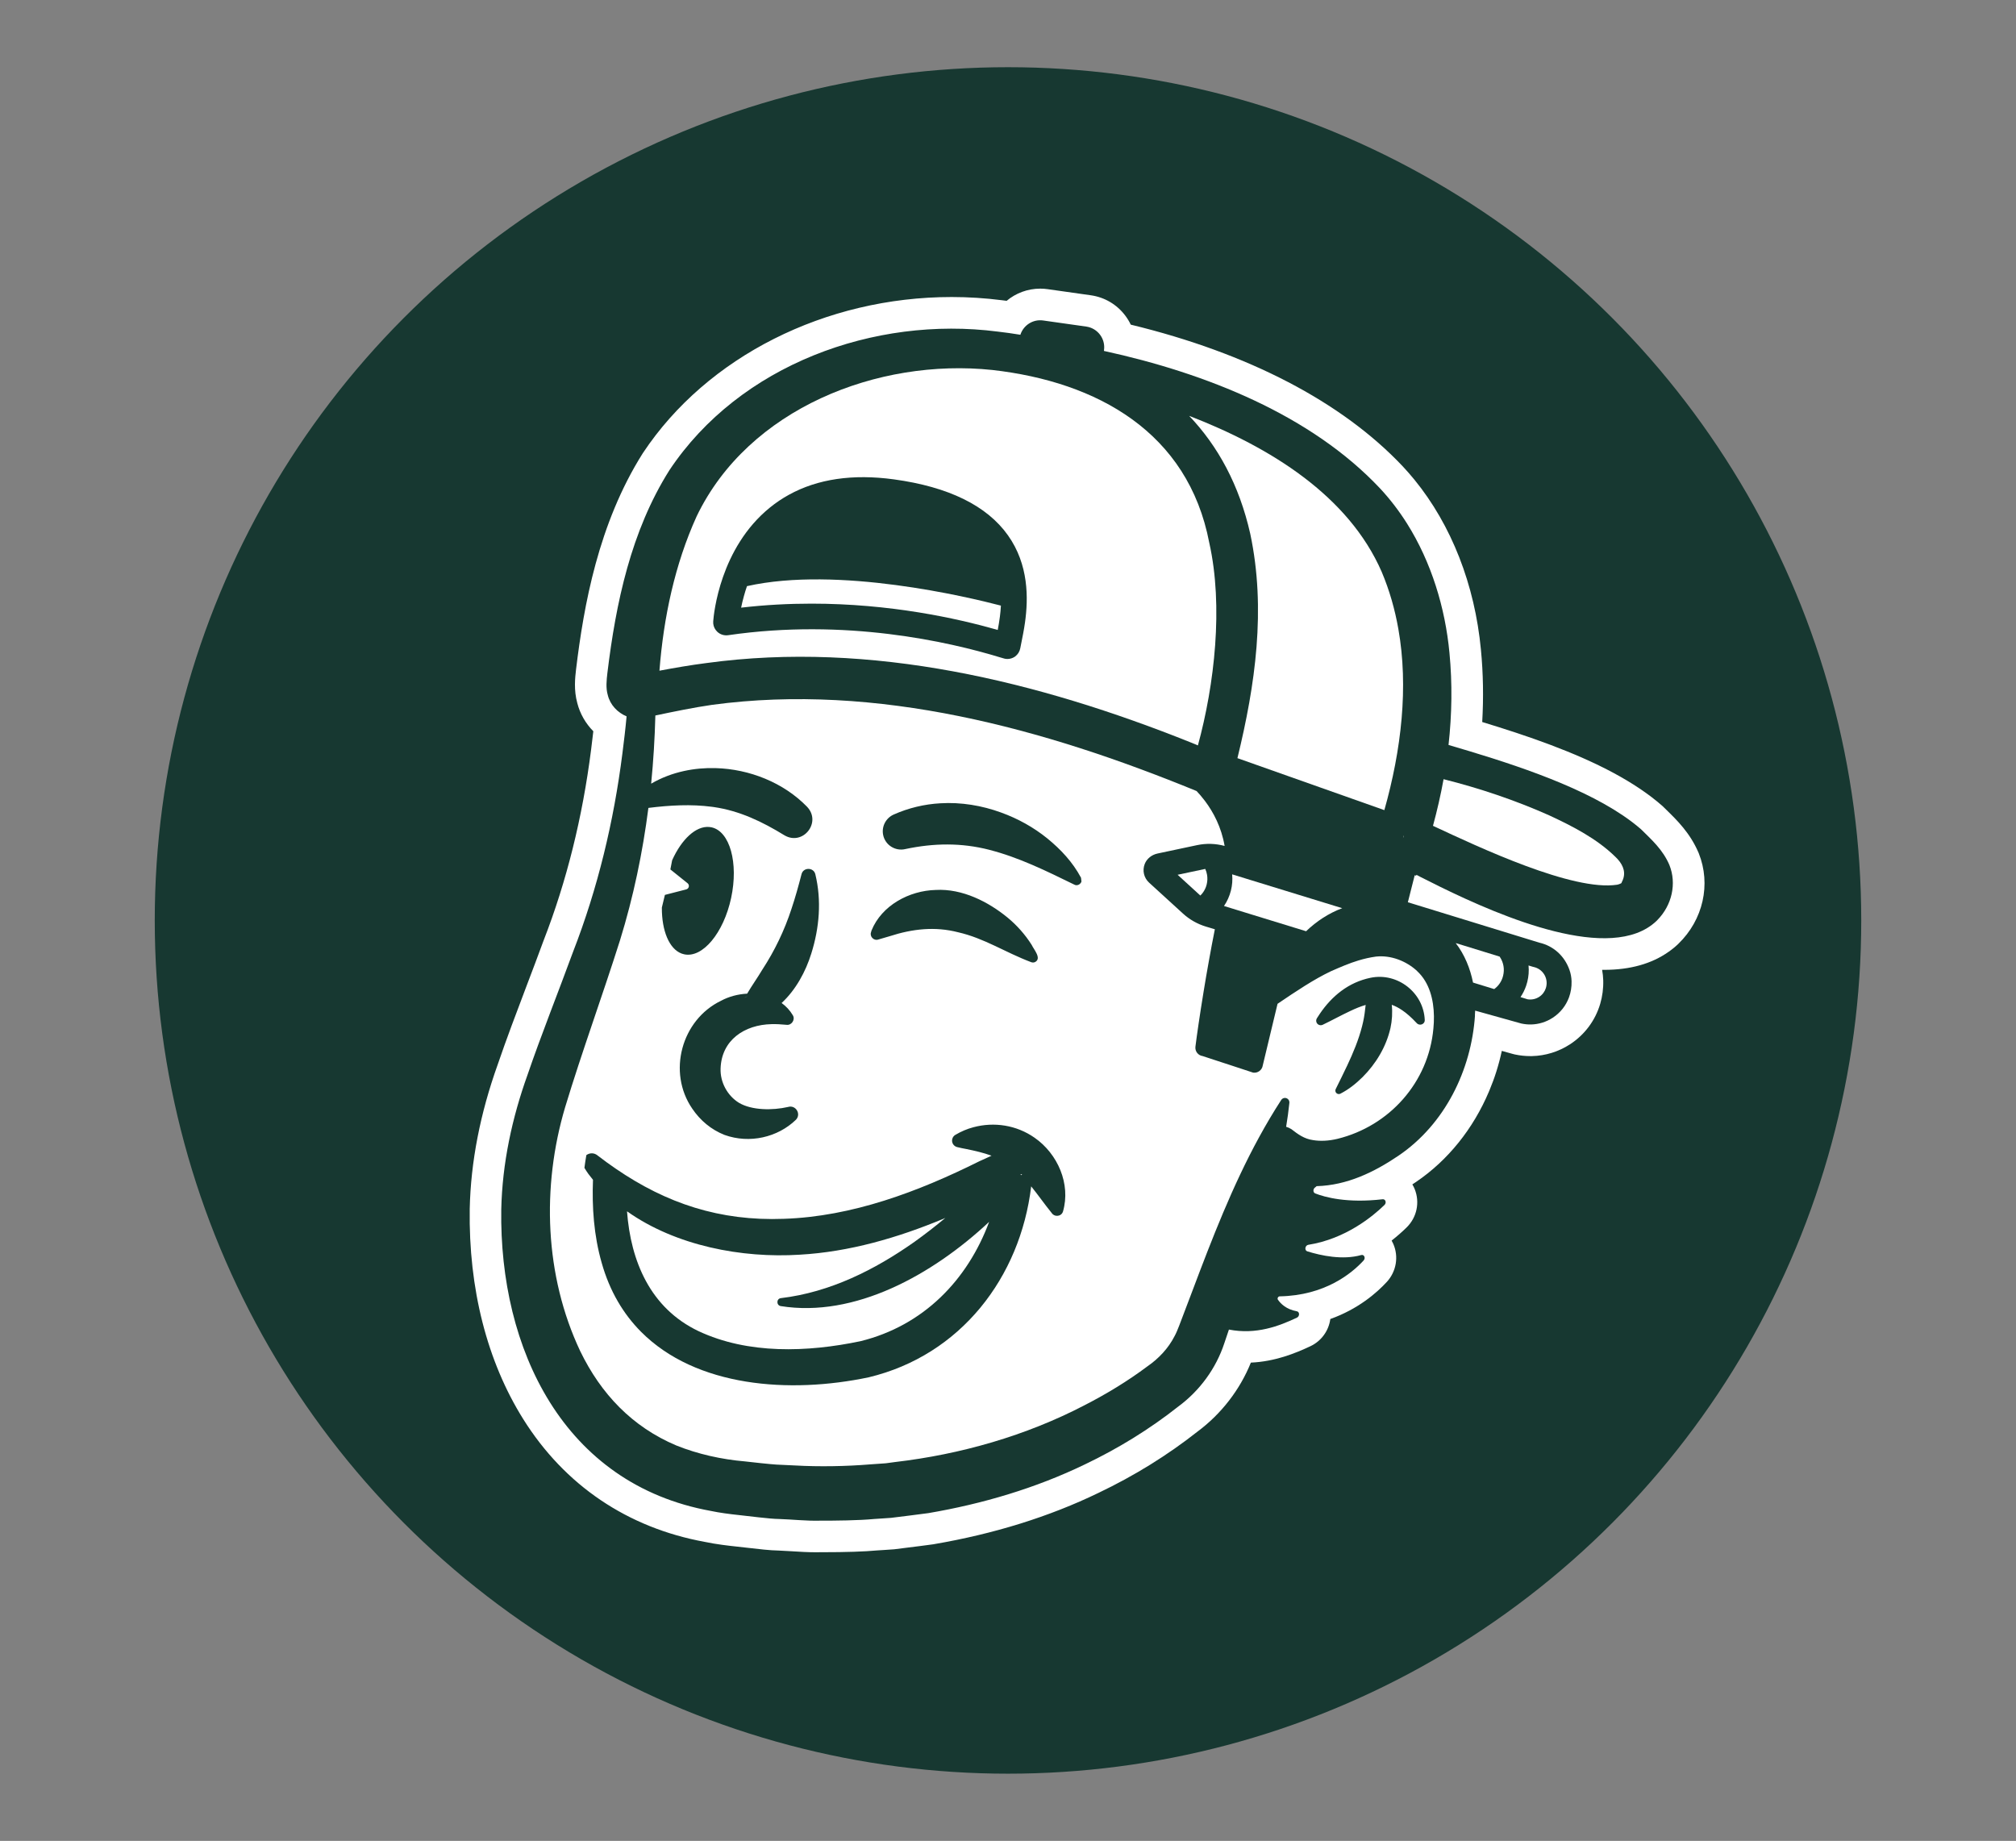 <?xml version="1.0" encoding="UTF-8"?>
<svg id="Layer_1" data-name="Layer 1" xmlns="http://www.w3.org/2000/svg" viewBox="0 0 1295.94 1183.38">
  <rect x="0" y="0" width="1295.94" height="1183.38" fill="#808080" stroke="none"/>
  <defs>
    <style>
      .cls-1 {
        fill: #173831;
      }

      .cls-1, .cls-2 {
        stroke-width: 0px;
      }

      .cls-2 {
        fill: #fff;
      }
    </style>
  </defs>
  <circle class="cls-1" cx="647.97" cy="591.69" r="548.49"/>
  <g>
    <path class="cls-2" d="m1039.55,568.73c1.73-.38,2.34-.88,2.52-.9.03-.1.21.1.54-.96.39-.74.7-1.47.92-2.2,1.57-5.07-.8-9.81-5.22-13.97-11.9-11.62-27.31-19.54-42.49-26.59-21.65-9.64-44.68-17.42-67.85-23.22,0,0,0,0,0,0,0,0,0,0,0,0-1.83,10.07-4.12,20.07-6.81,29.97,29.69,13.86,89.94,42.24,118.39,37.86Z"/>
    <path class="cls-2" d="m981.77,642.34c2.66.49,5.36-.05,7.65-1.52,2.07-1.34,3.57-3.33,4.31-5.66.1-.3.17-.61.24-.93,0-.03.02-.06.02-.09h0s0,0,0,0c.59-2.76.07-5.59-1.47-7.96-1.54-2.37-3.91-3.99-6.67-4.58l-.69-.18-2.57-.78s0,0,0,0h0c.33,3.5.07,7.06-.8,10.52-.22.88-.48,1.75-.77,2.6-.89,2.56-2.11,4.99-3.6,7.21h0s0,0,0,0l4.35,1.34Z"/>
    <path class="cls-2" d="m965.85,628.56c.14-.42.27-.85.38-1.29,1.05-4.18.33-8.48-2.06-12.09l-.16-.25-22.91-7.06-5.33-1.63c5.74,7.45,9.3,16.28,11.13,25.38l1.04.33s0,0,0,0l12.57,3.86c2.49-1.8,4.34-4.31,5.34-7.25Z"/>
    <path class="cls-2" d="m957.48,700.86c1.63-3.91,3.11-7.89,4.39-11.96,1.38-4.37,2.57-8.83,3.54-13.36l6.55,1.83,1.49.39.44.1c3.24.69,6.54,1.03,9.82,1.03h1.06c8.68-.2,17.13-2.81,24.45-7.57,9.54-6.2,16.3-15.42,19.43-26.01,1.42-4.82,2.1-9.92,1.95-15.16-.07-2.27-.31-4.51-.72-6.73.46.02,1.35.02,1.35.02,16.59,0,30.46-3.87,41.36-11.57,0,0,0,0,0,0,0,0,0,0,0,0,2.17-1.5,4.22-3.17,6.14-5l.15-.15c15.97-15.43,21.11-38.29,13.12-58.24l-.2-.46c-5.38-12.57-13.81-20.8-20.59-27.42l-2.42-2.37-.47-.42c-8.82-7.7-19.27-14.56-30.75-20.77-25.25-13.61-55.53-24.02-84.76-32.91.9-15.77.64-31.34-.83-46.46-3.94-41.87-19.01-80.22-42.75-109.31-2.42-2.96-4.92-5.83-7.52-8.6-39.09-41.42-99.35-72.78-174.82-91.07-.96-2.01-2.14-3.95-3.51-5.77-5.41-7.21-13.3-11.86-22.22-13.12l-27.71-3.92c-1.57-.23-3.17-.34-4.74-.34-8.12,0-15.7,2.88-21.6,7.83-1.11-.15-2.22-.28-3.32-.41-10.51-1.34-21.29-2.03-32.03-2.03-81.25,0-157.25,38.34-198.32,100.06l-.28.42c-28.55,45.25-37.9,97.9-42.85,138.83-.62,5.31-1.55,13.3.8,21.77,1.75,6.83,5.34,13.04,10.29,18.06-.47,4.13-.96,8.12-1.42,11.77-5.52,43.55-15.79,84.81-30.49,122.61l-.15.39c-3.37,9.22-7.03,18.86-10.9,29.05-6.39,16.85-12.99,34.28-18.43,50.22-11.34,31.6-17.42,62.85-18.06,93.03-.77,51.25,11.13,97.95,34.38,135.08,26.65,42.57,67.03,69.88,116.77,78.96,7.06,1.52,16,2.53,19.63,2.91,1.6.16,3.81.42,6.26.7,9,1.06,16.31,1.88,21.34,1.94,2.73.1,5.62.28,8.68.47,4.98.31,10.12.64,15.34.64.96,0,1.91,0,2.86-.03h1.52c15.16,0,26.98-.39,34.97-1.14.69-.05,2.58-.18,4.54-.29,3.97-.26,5.69-.36,6.67-.46l.54-.07c2.76-.36,5.54-.7,8.32-1.05,5.29-.65,10.61-1.31,15.83-2.04l.31-.03.33-.07c38.68-6.6,74.35-17.71,105.89-32.99,23.02-10.98,44.45-24.25,63.68-39.42,15.28-11.36,27.29-26.95,34.27-44.32,15.46-.69,28.48-5.93,38.27-10.54,7.09-3.35,11.8-9.98,12.81-17.49,17.89-6.39,29.77-16.75,36.33-23.87,6.11-6.67,7.73-16.26,4.13-24.46-.31-.72-.67-1.42-1.05-2.09,3.86-3.04,7.06-5.93,9.56-8.37,6.67-6.49,8.71-16.21,5.25-24.77-.42-1.03-.93-2.03-1.49-2.97.8-.52,1.6-1.06,2.4-1.6,20.6-13.95,36.77-34.3,46.81-58.02h0s0,0,0,0h0c.12-.29.23-.59.35-.88Zm-9.32-48.09c-2.37,35.3-19.48,70.05-49.24,90.19-15.69,10.62-33.04,18.99-52.55,19.54l-.88.75c-1.54.95-1.57,3.3-.05,3.91,6.19,2.43,20.49,6.42,43.34,3.76,1.86-.21,2.68,2.22,1.21,3.66-7.57,7.37-25.03,21.82-48.96,25.62-2.11.33-2.63,3.59-.67,4.2,8.86,2.76,22.76,5.75,34.64,2.39,1.93-.56,3.02,1.93,1.55,3.51-7.7,8.38-24.92,22.49-53.93,23.04-1.01.02-1.7,1.32-1.13,2.16,1.67,2.43,5.29,6.23,12.17,7.44,1.86.34,1.88,3.24.03,4.1-11.36,5.36-26.13,11.08-43.7,7.65-1,2.92-1.98,5.85-2.96,8.78-5.31,16.19-15.83,30.54-29.56,40.67-18.56,14.67-38.79,27.06-60.09,37.23-31.64,15.31-65.97,25.41-100.56,31.31-7.91,1.09-16.01,2.03-23.96,3.04-1.29.15-9.41.6-10.93.74-10.07.96-24.77,1.09-34.99,1.08-8.45.23-17.7-.8-26.18-1.08-5.96-.03-19.92-1.94-26-2.55-5.23-.54-12.55-1.49-17.7-2.61-95.02-17.19-136.16-104.4-134.83-193.82.64-29.69,6.93-58.84,16.91-86.62,8.53-25,20.12-54.04,29.25-79.01,15.88-40.8,26.19-83.9,31.7-127.43,1.01-7.89,1.98-15.95,2.7-23.91-5.77-2.42-10.54-7.3-12.09-13.71-1.34-4.59-.78-9.53-.25-14.18,5.46-45.09,15.2-91.25,39.86-130.34,45.18-67.88,131.81-99.34,211.03-89.12,4.94.56,9.79,1.26,14.59,2.04,1.96-6.11,8.07-10.12,14.64-9.18l27.71,3.92c7.34,1.05,12.45,7.83,11.41,15.16l-.07.49c66,14.38,133.08,41.29,177.29,88.14,6.59,7.03,12.42,14.67,17.55,22.79,0,0,0,0,0,0,15.67,24.9,24.56,54.22,27.29,83.08,1.91,19.85,1.59,39.68-.59,59.29,35.57,10.43,81.61,24.67,112.17,45.36,0,0,0,0,0,0,0,0,0,0,0,0,4.2,2.84,8.09,5.8,11.63,8.89,6.88,6.8,13.96,13.07,18.17,22.89,4.79,11.95,1.68,25.85-7.7,35.39-.21.23-.44.47-.69.7-29.01,27.44-99.42-2.7-138.64-21.9-4.95-2.42-9.4-4.67-13.2-6.6-.8-.41-1.59-.83-2.37-1.26-.08.21-.16.42-.23.6-.18-.07-.47-.18-.88-.33l-4.4,17.37,29.18,8.97s0,0,0,0l55.33,17.01c8.94,2.04,16.19,8.43,19.38,17.53.82,2.32,1.27,4.77,1.34,7.24.11,3.67-.47,7.18-1.65,10.4-1.97,5.37-5.6,9.95-10.49,13.12-4.2,2.73-8.95,4.18-13.84,4.3-2.06.05-4.13-.15-6.19-.59l-.69-.18-25.48-7.12-3.64-1.01c-.03,1.03-.1,2.06-.16,3.09Z"/>
    <path class="cls-2" d="m449.02,855.69c31.9,14.98,69.97,13.61,104.03,6.49,40.74-10,68.98-39.51,82.8-76.74-36.65,34.27-86.54,61.77-134,54.15-2.88-.52-2.81-4.79.16-5.11,31.54-3.77,60.28-18.14,85.94-36.26,6.77-4.85,13.35-9.97,19.76-15.3-.42.2-.87.38-1.29.57-29.35,12.19-60.48,21.28-92.39,23.07-37.05,2.35-79.6-5.67-110.96-27.89,2.37,32.04,14.94,62.24,45.95,77.02Z"/>
    <path class="cls-2" d="m795.45,487.36c14.94,5.29,72.67,25.7,94.45,33.42,5.39-19.09,9.38-38.99,11.1-58.98,1.67-19.32,1.23-38.73-2.11-57.55-2.21-12.53-5.7-24.81-10.69-36.62-21.33-48.94-71.59-80.15-123.77-100.3,18.55,19.46,32.19,44.46,39.27,75.81,10.26,48.37,3.25,97.21-8.25,144.23Z"/>
    <path class="cls-2" d="m480.18,376.79c-.38,1.1-.74,2.18-1.06,3.24-.33,1.06-.62,2.09-.9,3.09-.77,2.73-1.36,5.26-1.81,7.5,15.57-1.81,30.72-2.58,45.23-2.58,50.4,0,93.16,9.3,119.73,16.91,0,0,0,0,0,0h0c.49-2.6,1-5.47,1.39-8.55.29-2.26.52-4.64.65-7.09-20.88-5.47-104.88-25.62-163.23-12.52Z"/>
    <path class="cls-2" d="m765.43,477.26s2.01.83,4.62,1.91c10.64-38.99,16.47-89.39,7.29-130.29-13.6-71.02-71.98-103.41-139.39-111.04-73.65-7.79-156.83,24.81-190.1,94.01-14.07,30.92-21.31,65.22-23.94,99.29,9.92-1.85,19.95-3.6,30.15-4.9,106.14-14.53,213.35,11.78,311.37,51.02Zm-113.21-55.02c-1.37.9-3.01,1.37-4.62,1.37-.6,0-1.21-.07-1.81-.2-.62-.13-1.29-.34-2.94-.85-32.93-10.03-99.42-25.21-174.8-14.23h0c-2.47.35-4.98-.41-6.83-2.09l-.1-.09c-.38-.36-.72-.74-1.01-1.14-1.21-1.6-1.8-3.61-1.63-5.65.34-4.71,4.35-47.1,36.47-73.11,3.84-3.12,7.91-5.85,12.22-8.22,18.43-10.16,41.03-13.48,67.41-9.89,35.15,4.79,59.84,16.9,73.37,35.98,13.4,18.87,13.12,40.49,10.95,56-.69,4.87-1.55,9.13-2.24,12.53-.31,1.52-.59,2.88-.8,4.04h0c-.38,2.1-1.54,3.98-3.25,5.26l-.38.28Z"/>
    <path class="cls-2" d="m656.55,755.44c.18-.18.34-.36.51-.54h0s0,0,0,0l-1.13-.08s0,0,0,0h0c.21.2.41.41.62.62Z"/>
    <path class="cls-2" d="m480.93,640.1s-.07.04-.11.06l.11-.06c-.69.39-1.37.77-2.06,1.14-.02.05-.05.08-.07.13h0s0,0,0,0l2.12-1.27Z"/>
    <path class="cls-2" d="m757,562.33l14.61,13.35c.75-.7,1.42-1.5,1.98-2.37.95-1.42,1.67-3.01,2.09-4.72.52-2.09.6-4.2.25-6.23-.21-1.31-.6-2.58-1.16-3.79l-17.76,3.76Z"/>
    <path class="cls-2" d="m786.81,582.4l16.98,5.23,35.8,11c6.7-6.44,14.58-11.59,23.22-14.82l-59.02-18.14-11.73-3.61c.33,3.48.07,7.01-.8,10.44-.9,3.56-2.4,6.91-4.44,9.9Z"/>
    <path class="cls-2" d="m910.93,624.17c-6.96-6.42-16.86-10.28-26.39-9.25-3.95.54-7.63,1.39-11.23,2.48h-.02c-5.96,1.8-11.65,4.27-17.88,7.01-10.85,5.18-21.95,12.58-34.17,20.87l-4.95,20.64-4.54,18.94c-.42,2.99-3.2,5.08-6.19,4.66l-15.41-5.07-5.07-1.65-11.95-3.92c-2.97-.41-5.05-3.1-4.67-6.08.9-7.21,2.73-19.95,5.26-35.41,1.01-6.26,2.17-12.98,3.43-19.95,1.16-6.52,2.43-13.27,3.79-20.08l-5.88-1.76c-5.44-1.67-10.43-4.51-14.63-8.35l-21.8-19.9c-3.28-3.01-4.41-7.7-2.78-11.93,1.36-3.51,4.56-5.96,8.24-6.75l25.43-5.39c5.85-1.24,11.93-1.06,17.7.52-2.06-12.04-7.19-21.65-12.55-28.81h-.02c-.16-.23-.33-.46-.52-.69-1.65-2.17-3.33-4.1-4.94-5.8-97.9-40.17-205.34-69.71-311.43-55.41-12.06,1.76-24.23,4.28-36.47,6.85-.38,14.64-1.26,29.27-2.71,43.83,6.55-3.82,13.69-6.52,21.11-8.14,6.63-1.45,13.48-2.06,20.33-1.86,21.82.6,43.7,9.36,58.73,24.79,9.62,10.03-2.57,25.36-14.45,18.42-14.33-8.79-28.79-15.75-45.36-18.17-.44-.07-.9-.13-1.34-.18-6.68-.88-13.4-1.13-20.15-.95-6.83.18-13.69.8-20.64,1.67-3.69,28.78-9.64,57.26-18.25,85.1-11.31,35.75-24.45,71.54-35.3,107.39-15.18,51.16-13.15,108.24,9.71,156.68,13.37,27.6,33.45,48.7,61.77,60.67,13.84,5.57,29.14,8.97,44.19,10.25,3.2.42,17.21,1.9,20.12,2.04,2.48.1,9.49.46,12.09.57,15.36.88,32.88.57,48.24-.7,1.45-.08,8.73-.64,10.02-.7,1.32-.16,4.61-.64,5.96-.8,42.13-4.92,84.16-16.91,121.79-36.51,14.04-7.19,27.89-15.59,40.44-25,7.21-4.98,13.4-11.5,17.42-19.35,2.09-3.76,4.1-9.92,5.7-13.89l5.96-15.7c12.6-33.47,25.57-66.97,42.73-98.39,4.44-8.14,9.17-16.13,14.23-23.94.88-1.32,2.66-1.68,3.97-.8.92.6,1.36,1.65,1.26,2.66-.52,5.2-1.26,10.33-2.09,15.41,1.06.29,2.16.77,3.33,1.49,4.27,3.28,8.22,6.28,14.04,7.08,4.66.77,10.05.51,15.59-.82,33.39-8.19,58.58-36.29,61.7-70.9,1.03-10.39-.02-21.85-5.33-30.61-1.41-2.35-3.14-4.49-5.2-6.39Zm-351.04-24.79l.34-1.21c6.55-16.16,24.25-25.66,41.31-26.08,17.11-.96,33.86,7.66,46.2,17.8,6.05,5,11.28,10.92,15.46,17.53,1.36,2.99,6.65,8.74,2.12,11.05-.78.34-1.63.34-2.39.07-16.99-6.41-30.05-15.38-47.11-19.27-14.89-3.82-29.28-2.17-43.83,2.53-2.39.72-4.97,1.49-7.57,2.21-2.71.83-5.41-1.94-4.54-4.62Zm76.12-53.08c-18.04-4.64-35.75-4.36-53.91-.52-6.5,1.62-13.12-2.53-14.41-9.12-1.08-5.52,1.9-10.92,6.86-13.07,9.36-4.17,19.66-6.65,29.95-7.21,13.27-.82,26.8,1.47,38.99,5.93,10.92,3.94,20.97,9.56,29.71,16.62,8.74,7.14,16.32,15.23,21.7,25.3,0,0,0,0,0,.01,0,0,0,0,0,0,.08.83.16,1.62.29,2.42,0,0,0,0,0,0,0,0,0,0,0,0-.02.02,0,.03,0,.03-.6,1.83-2.83,3.07-4.76,1.9-17.93-8.76-35.57-17.47-54.43-22.27Zm-145.85,76.84c7.81-11.99,14.07-24.94,18.6-38.83,2.45-7.26,4.58-14.98,6.49-22.39,1.16-4.51,7.76-4.46,8.86.05,4.09,16.86,2.63,34.4-2.58,50.97-3.64,11.68-9.94,23.35-19.09,31.83,2.84,2.04,5.31,4.66,7.19,7.84,1.75,2.79-.74,6.59-3.95,6.18-3.48-.34-6.77-.52-9.64-.44-17.55.36-32.24,10.31-32.83,28.52-.33,8.79,4.38,17.5,11.86,22.08,8.24,4.85,21.49,4.92,31.47,2.65,4.92-1.54,8.66,4.48,5.13,8.19-11.72,11.34-29.77,15.59-45.94,9.77-8.56-3.38-15.62-9.31-20.74-16.9-16.08-23.4-6.95-57.06,18.51-69.34,5.03-2.71,10.88-4.27,16.78-4.56,3.14-5.34,6.72-10.31,9.87-15.62Zm-64.69-39.79c.67-2.66,1.32-5.36,1.94-8.06v-.02l13.71-3.53c1.81-.47,2.32-2.79.87-3.97l-11.06-8.87c.39-1.94.77-3.91,1.13-5.87,6.05-13.5,15.28-22.18,23.86-21.42.47.03.96.11,1.44.21,11.81,2.55,17.47,22.88,12.63,45.43-4.85,22.53-18.35,38.76-30.18,36.21-.54-.11-1.08-.28-1.6-.46-8.06-2.97-12.84-14.74-12.75-29.56,0-.02,0-.05.02-.1Zm-48.55,159.2c2.06-1.5,5.07-1.73,7.5.44,3.81,2.93,7.61,5.7,11.46,8.32,32.55,22.29,66.9,33.74,107.88,32.19,44.02-1.42,86.56-17.45,125.78-37,2.58-1.23,5.2-2.43,7.84-3.58-5.21-1.91-10.75-3.17-16.19-4.28-1.91-.36-3.92-.74-5.93-1.26-2.3-.57-3.71-2.91-3.12-5.21.29-1.16,1.05-2.11,2.01-2.66,3.63-2.14,7.5-3.82,11.6-4.89,13.29-3.56,27.62-1.41,39.28,6.73,14.89,10.34,23.38,29.71,18.29,47.44-1.06,3.35-5.49,3.74-7.34.87-4.49-5.52-8.63-11.49-13.11-17.03-7.04,58.58-45.33,108.55-104.42,122.74-50.79,10.7-111.01,6.39-146.47-29.35-11.28-11.39-20.05-25.95-25.21-44.24-5.07-17.71-6.26-35.79-5.59-53.37-1.06-1.27-2.08-2.58-3.07-3.92-.88-1.26-1.63-2.4-2.43-3.76.34-2.73.77-5.46,1.24-8.17v-.02Zm533.62-85.01c-3.22-3.46-6.27-6.18-9.28-8.2-2.21-1.5-4.4-2.63-6.6-3.42.54,5.02.21,10.1-.83,14.94-2.79,12.13-9.31,22.91-17.93,31.54-4.25,4.17-8.81,7.88-14.25,10.65-1.09.56-2.43.13-3.01-.96-.36-.72-.29-1.5.07-2.16,2.4-4.87,4.84-9.72,7.14-14.63l.02-.02c3.92-8.32,7.47-16.77,9.71-25.57.23-.92.46-1.81.65-2.73.83-3.68,1.24-7.3,1.65-10.98-3.15.92-6.5,2.27-10.18,4.04-5.57,2.6-11.23,5.75-17.4,8.71-1.45.72-3.25.11-3.95-1.36-.42-.9-.34-1.93.13-2.73.62-1.01,1.27-2.03,1.96-3.01,7.66-11.26,18.37-20.2,32.62-23.11,17.29-3.55,34.1,9.56,34.81,27.16.08,2.89-3.56,4.05-5.31,1.83Z"/>
    <polygon class="cls-2" points="902.08 537.34 901.95 538.7 902.26 537.39 902.08 537.34"/>
  </g>
</svg>
